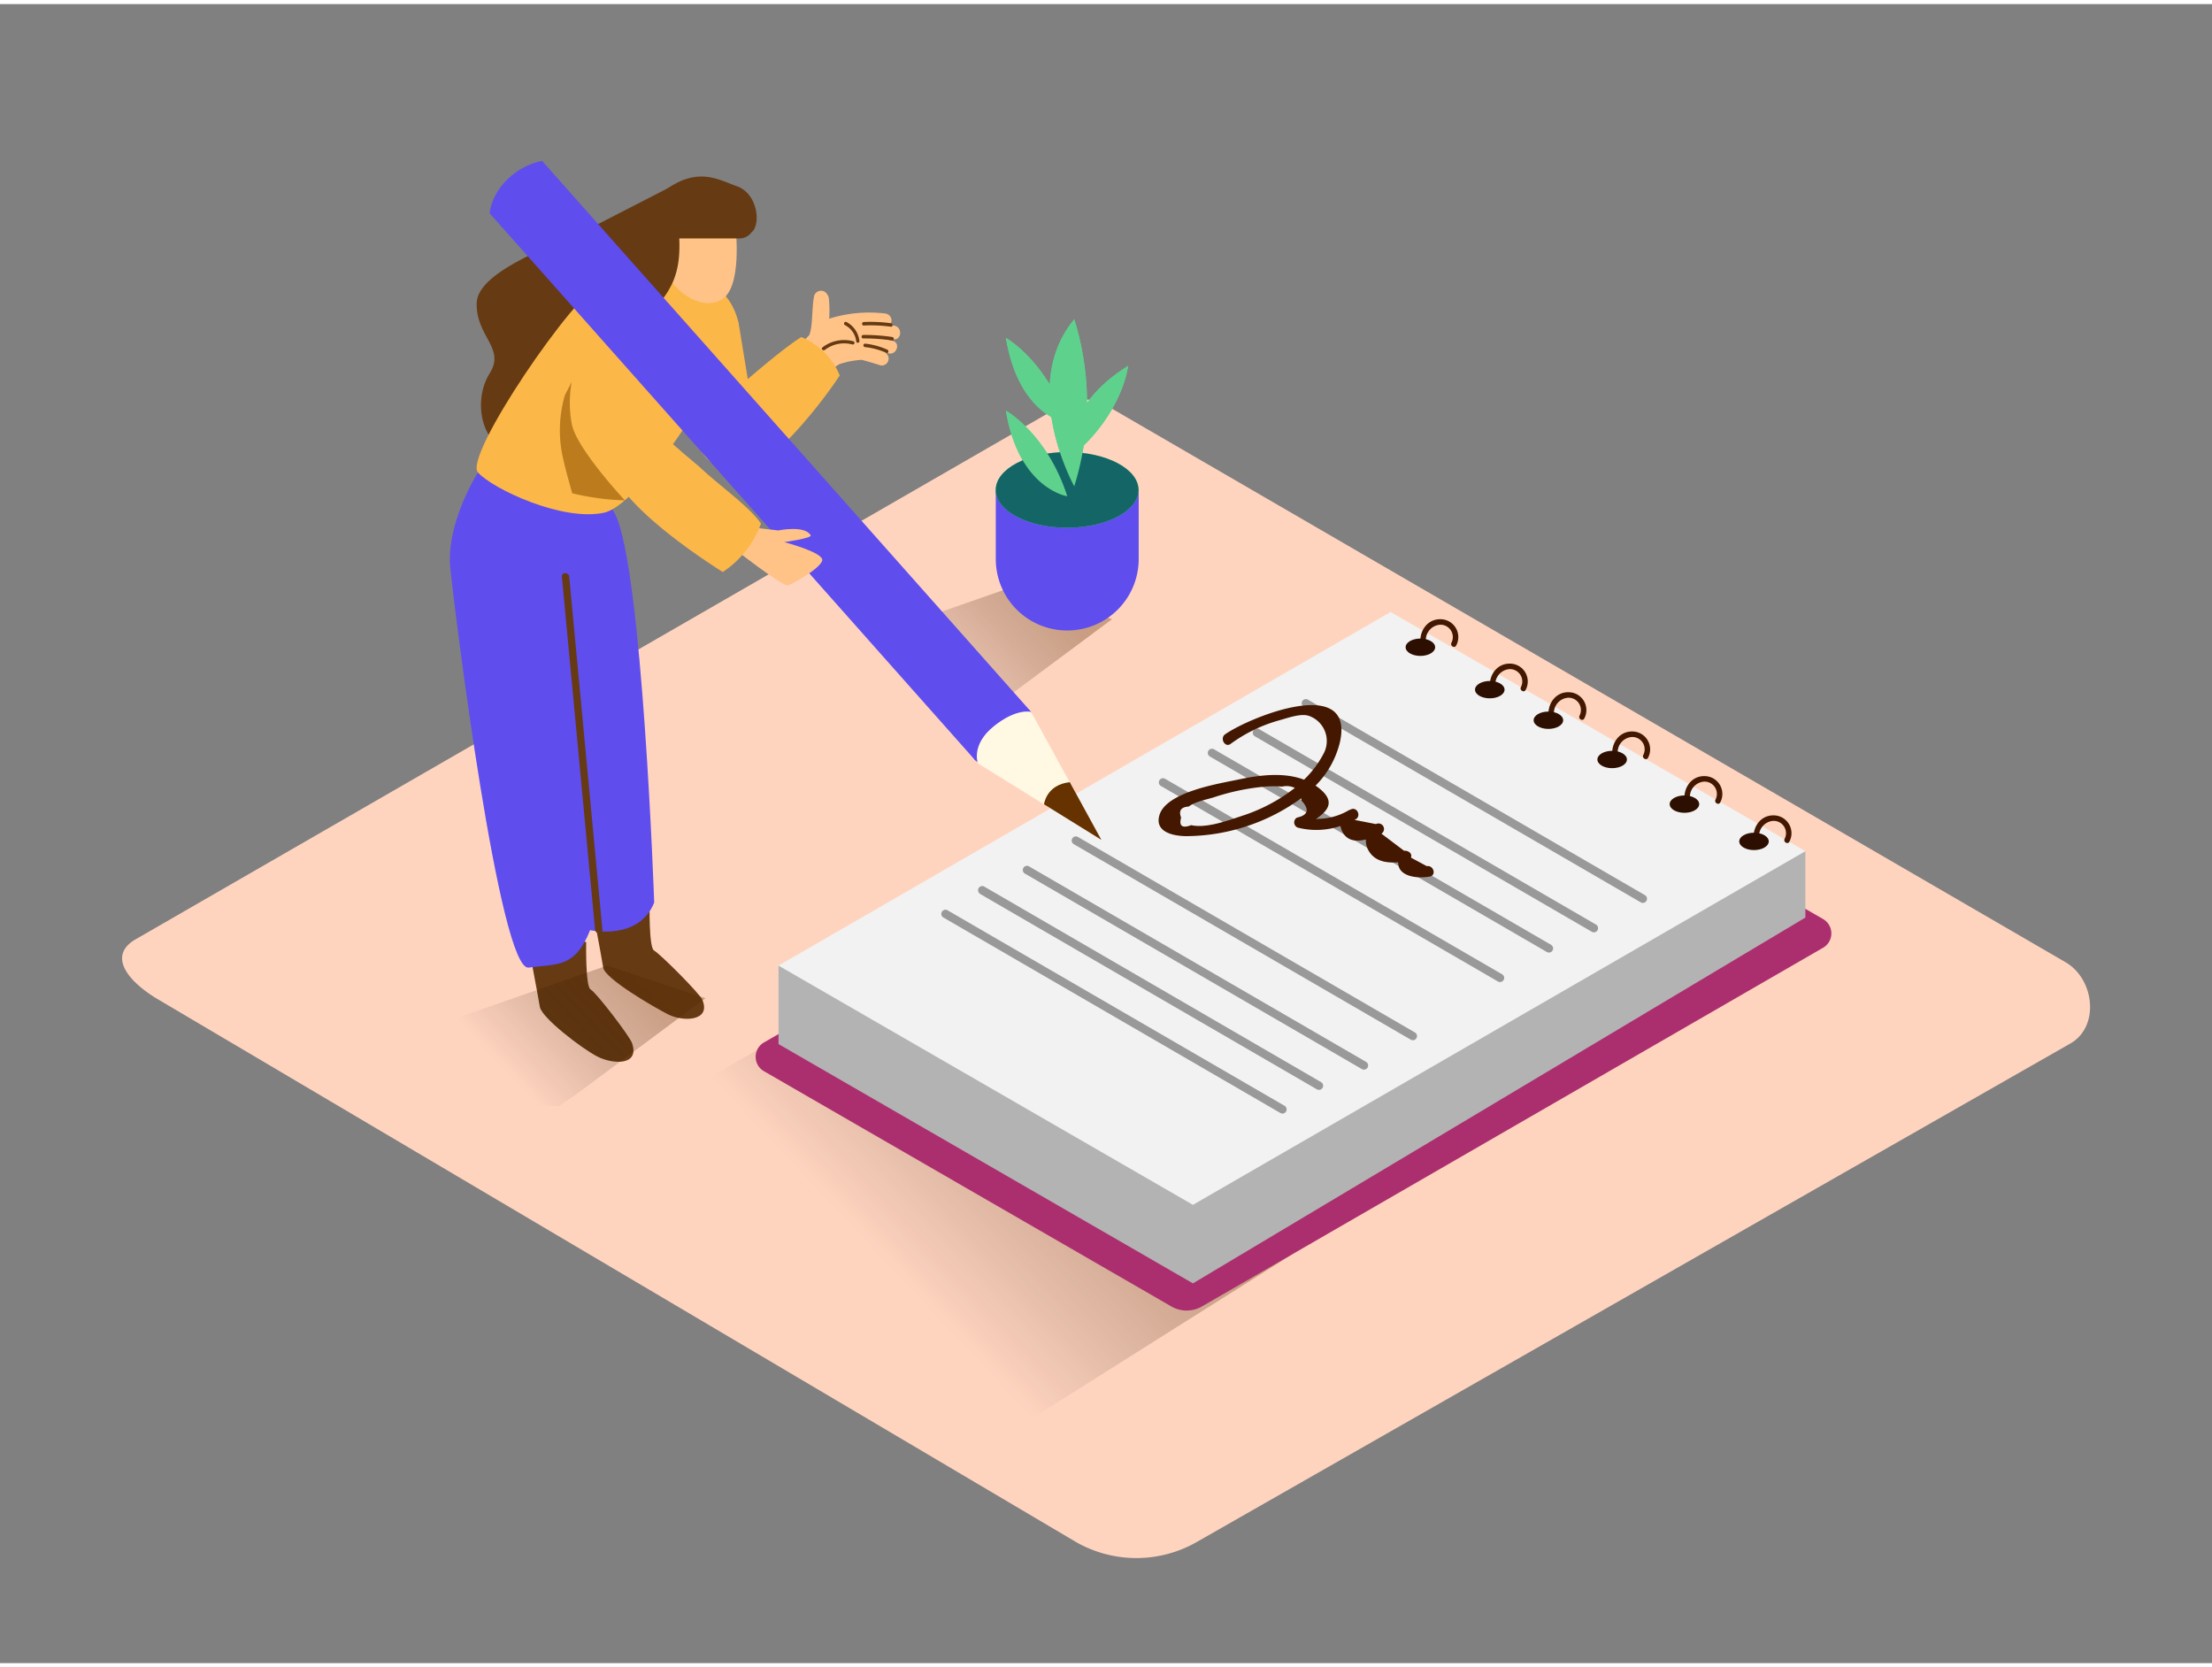 <svg id="Layer_2" data-name="Layer 2" xmlns="http://www.w3.org/2000/svg" xmlns:xlink="http://www.w3.org/1999/xlink" viewBox="0 0 400 300" width="406" height="306" class="illustration styles_illustrationTablet__1DWOa"><rect x="0" y="0" width="400" height="300" fill="#808080" stroke="none"/><defs><linearGradient id="linear-gradient" x1="159.58" y1="227.23" x2="193.97" y2="194.88" gradientUnits="userSpaceOnUse"><stop offset="0" stop-opacity="0"></stop><stop offset="0.99" stop-color="#552800"></stop></linearGradient><linearGradient id="linear-gradient-2" x1="163.37" y1="122.92" x2="185.53" y2="102.08" xlink:href="#linear-gradient"></linearGradient><linearGradient id="linear-gradient-3" x1="89.84" y1="191.47" x2="112" y2="170.63" xlink:href="#linear-gradient"></linearGradient></defs><title>PP</title><path d="M194.73,278.19,29,180.22c-5.28-3-9.8-7.83-4.66-11L190.67,73.33c2.5-1.55,6.29-2.56,8.82-1.09l174,101c5.28,3.06,6.22,11.63.94,14.69L216.58,278A22,22,0,0,1,194.73,278.19Z" fill="#ffd4bf"></path><path d="M116.92,212.59c3.15,1,8.69,7.42,11.92,8.07,2,.4,54.87,35.51,56.87,35.66l48.2-30.4L171.48,195,154,179.26l-42.38,24.46C116.84,207.53,110.83,210.73,116.92,212.59Z" opacity="0.32" fill="url(#linear-gradient)"></path><path d="M138.21,193l73.6,42.5a5.53,5.53,0,0,0,5.54,0l112.27-64.83a3,3,0,0,0,0-5.25l-74.92-43.2a3,3,0,0,0-3,0L138.21,187.73A3,3,0,0,0,138.21,193Z" fill="#ab2f6e"></path><polyline points="140.78 173.87 140.78 188.06 215.72 231.33 326.47 165.18 326.47 153.18" fill="#b3b3b3"></polyline><polygon points="140.78 173.87 215.72 217.13 326.47 153.18 251.47 109.93 140.78 173.87" fill="#f2f2f2"></polygon><path d="M320.93,146.71c-2.62-.17-4.21,2.3-3.76,4.7.12.63,1.08.36,1-.27a2.77,2.77,0,0,1,2.47-3.44,2.23,2.23,0,0,1,2.08,3.25c-.29.57.57,1.08.86.5A3.23,3.23,0,0,0,320.93,146.71Z" fill="#431700"></path><path d="M308.43,139.61c-2.62-.17-4.21,2.3-3.76,4.7.12.63,1.08.36,1-.27a2.77,2.77,0,0,1,2.47-3.44,2.23,2.23,0,0,1,2.08,3.25c-.29.57.57,1.08.86.5A3.23,3.23,0,0,0,308.43,139.61Z" fill="#431700"></path><path d="M295.37,131.54c-2.62-.17-4.21,2.3-3.76,4.7.12.63,1.08.36,1-.27a2.77,2.77,0,0,1,2.47-3.44,2.23,2.23,0,0,1,2.08,3.25c-.29.57.57,1.08.86.5A3.23,3.23,0,0,0,295.37,131.54Z" fill="#431700"></path><path d="M283.84,124.44c-2.62-.17-4.21,2.3-3.76,4.7.12.63,1.08.36,1-.27a2.77,2.77,0,0,1,2.47-3.44,2.23,2.23,0,0,1,2.08,3.25c-.29.57.57,1.08.86.5A3.23,3.23,0,0,0,283.84,124.44Z" fill="#431700"></path><path d="M273.24,119.27c-2.62-.17-4.21,2.3-3.76,4.7.12.63,1.08.36,1-.27a2.77,2.77,0,0,1,2.47-3.44,2.23,2.23,0,0,1,2.08,3.25c-.29.57.57,1.08.86.5A3.23,3.23,0,0,0,273.24,119.27Z" fill="#431700"></path><path d="M260.68,111.24c-2.62-.17-4.21,2.3-3.76,4.7.12.63,1.08.36,1-.27a2.77,2.77,0,0,1,2.47-3.44,2.23,2.23,0,0,1,2.08,3.25c-.29.57.57,1.08.86.5A3.23,3.23,0,0,0,260.68,111.24Z" fill="#431700"></path><ellipse cx="317.18" cy="151.41" rx="2.67" ry="1.57" fill="#2d0f02"></ellipse><ellipse cx="304.6" cy="144.67" rx="2.67" ry="1.57" fill="#2d0f02"></ellipse><ellipse cx="291.53" cy="136.6" rx="2.67" ry="1.57" fill="#2d0f02"></ellipse><ellipse cx="280" cy="129.5" rx="2.67" ry="1.57" fill="#2d0f02"></ellipse><ellipse cx="269.4" cy="123.97" rx="2.67" ry="1.57" fill="#2d0f02"></ellipse><ellipse cx="256.85" cy="116.3" rx="2.67" ry="1.57" fill="#2d0f02"></ellipse><line x1="236.14" y1="126.43" x2="297.08" y2="161.78" fill="#2d0f02"></line><path d="M235.76,127.08l60.94,35.35a.75.75,0,0,0,.76-1.3l-60.94-35.35a.75.75,0,0,0-.76,1.3Z" fill="#999"></path><line x1="227.29" y1="131.76" x2="288.23" y2="167.1" fill="#2d0f02"></line><path d="M226.91,132.4l60.94,35.35a.75.75,0,0,0,.76-1.3l-60.94-35.35a.75.75,0,0,0-.76,1.3Z" fill="#999"></path><line x1="219.16" y1="135.41" x2="280.1" y2="170.76" fill="#2d0f02"></line><path d="M218.78,136.06l60.94,35.35a.75.75,0,0,0,.76-1.3l-60.94-35.35a.75.75,0,0,0-.76,1.3Z" fill="#999"></path><line x1="210.31" y1="140.74" x2="271.26" y2="176.09" fill="#2d0f02"></line><path d="M209.93,141.39l60.94,35.35a.75.75,0,0,0,.76-1.3l-60.94-35.35a.75.75,0,0,0-.76,1.3Z" fill="#999"></path><line x1="194.55" y1="151.26" x2="255.5" y2="186.61" fill="#2d0f02"></line><path d="M194.17,151.91l60.94,35.35a.75.75,0,0,0,.76-1.3l-60.94-35.35a.75.75,0,0,0-.76,1.3Z" fill="#999"></path><line x1="185.71" y1="156.58" x2="246.65" y2="191.93" fill="#2d0f02"></line><path d="M185.33,157.23l60.94,35.35a.75.75,0,0,0,.76-1.3l-60.94-35.35a.75.75,0,0,0-.76,1.3Z" fill="#999"></path><line x1="177.57" y1="160.24" x2="238.52" y2="195.59" fill="#2d0f02"></line><path d="M177.19,160.89l60.94,35.35a.75.75,0,0,0,.76-1.3L178,159.59a.75.75,0,0,0-.76,1.3Z" fill="#999"></path><line x1="170.97" y1="164.53" x2="231.92" y2="199.87" fill="#2d0f02"></line><path d="M170.59,165.17l60.94,35.35a.75.75,0,0,0,.76-1.3l-60.94-35.35a.75.75,0,0,0-.76,1.3Z" fill="#999"></path><path d="M158.94,127.54c3.15,1,6.31,1.91,9.55,2.56a48.87,48.87,0,0,0,6,.69l3.36-2.28,23.25-17.29-17.78-5.91L141.23,120C146.43,123.79,152.85,125.68,158.94,127.54Z" opacity="0.32" fill="url(#linear-gradient-2)"></path><path d="M191.78,92.43c-4.19-.36-8.61-1.63-11.71-4.5v12.44A12.91,12.91,0,0,0,193,113.27h0a12.91,12.91,0,0,0,12.91-12.91V87.72C201.48,89.51,196.48,92.84,191.78,92.43Z" fill="#5f4dee"></path><ellipse cx="192.97" cy="87.85" rx="12.91" ry="6.84" fill="#5ed18d"></ellipse><path d="M193,89s-8.78-1.29-11.1-15.49C181.87,73.52,189.36,77.65,193,89Z" fill="#5ed18d"></path><path d="M194.26,87.2s-10.07-18.07,0-30.2A50.62,50.62,0,0,1,194.26,87.2Z" fill="#5ed18d"></path><path d="M193,75.84s-8.78-1.29-11.1-15.49C181.87,60.36,189.36,64.49,193,75.84Z" fill="#5ed18d"></path><path d="M194,81.63s-2.2-8.59,10-16.22C204,65.41,203.12,73.91,194,81.63Z" fill="#5ed18d"></path><ellipse cx="192.97" cy="87.85" rx="12.91" ry="6.84" fill="#146666"></ellipse><path d="M193,89s-8.78-1.29-11.1-15.49C181.87,73.52,189.36,77.65,193,89Z" fill="#5ed18d"></path><path d="M194.26,87.2s-10.07-18.07,0-30.2A50.62,50.62,0,0,1,194.26,87.2Z" fill="#5ed18d"></path><path d="M193,75.84s-8.78-1.29-11.1-15.49C181.87,60.36,189.36,64.49,193,75.84Z" fill="#5ed18d"></path><path d="M194,81.63s-2.2-8.59,10-16.22C204,65.41,203.12,73.91,194,81.63Z" fill="#5ed18d"></path><path d="M258,155.88l-2.86-1.54c.32-.79-.58-1.33-1.23-1.23l-4.1-3.1a1,1,0,0,0-1-1.73l-3.87-.76.21-.11c1-.55.32-2.2-.77-1.83l-.24.11h0l-.06,0a3.25,3.25,0,0,0-.41.22,11.16,11.16,0,0,1-5.66,1.42c2.31-1.59,3.56-3.31.18-5.8l-.3-.2a16.62,16.62,0,0,0,4.39-7.78c2.87-12.42-16.36-4.59-20.75-1.5-1,.73,0,2.47,1,1.73a27.2,27.2,0,0,1,8.7-4.24c1.61-.43,4-1.35,5.49-.82a4.81,4.81,0,0,1,2.72,6.64,18.31,18.31,0,0,1-3.63,4.89c-3.72-1.42-8.23-.81-12,0-3.39.71-12.78,2.2-14.12,6.32-1,3.16,2.47,3.86,4.78,3.89a35.69,35.69,0,0,0,20.83-6.85c0,.14.06.28.07.44q2.2,2.39-.84,3.06a1,1,0,0,0,.24,1.83,13.65,13.65,0,0,0,7.63-.32,3.42,3.42,0,0,0,.23.8c.83,1.94,2.62,2.08,4.37,1.64a3.51,3.51,0,0,0,.51,2.06c1.14,1.95,3.29,2.22,5.33,2.07-.06,2.51,3.27,3,5.64,2.59C259.81,157.61,259.27,155.68,258,155.88Zm-42.62-7.4q-2.42.9-1.8-1.37-.71-1.88,1.37-2c1.16-.89,3.16-1.24,4.57-1.68a40.78,40.78,0,0,1,9.26-1.93,20,20,0,0,1,3.08,0,3.46,3.46,0,0,1,2.29.24,30.86,30.86,0,0,1-9.58,5.06C222,147.66,218.07,149.09,215.39,148.47Z" fill="#431700"></path><path d="M123.85,31.71s-11.37,5.83-16.65,8.56-20.86,7.69-21,13.8,5.27,8.1,2.34,12.72-2,13.15,5,14.84,32.81-27.82,32.81-27.82" fill="#663a12"></path><path d="M106,169.61s-.16,8.09.81,8.58,7.06,8.45,7.49,9.7c1.41,4.15-3.51,3.83-6.26,2.43s-10.1-7-10.42-9S95,167.24,95,167.24" fill="#663a12"></path><path d="M117.47,162.57s-.16,8.09.81,8.58,8.23,7.71,8.74,8.93c1.59,3.85-3.47,4-6.22,2.6s-11.39-6.45-11.71-8.42-2.58-14.06-2.58-14.06" fill="#663a12"></path><path d="M86.43,84.7s-5.8,9.08-5,17.23,8.93,73,14.17,72.3,8.37.09,11.11-6.77c0,0,8.8,2,11.59-5,0,0-2.12-60.8-7.12-70.33S86.43,84.7,86.43,84.7Z" fill="#5f4dee"></path><path d="M161.41,60.88a27.72,27.72,0,0,0-4.44-.74,24.79,24.79,0,0,1,4.54.47c1.56.25,1.74-2.2.19-2.46l-.77-.12a1.28,1.28,0,0,0-.8-2.07,24.15,24.15,0,0,0-10.19.93,20.51,20.51,0,0,0-.07-3.73,1.09,1.09,0,0,0-.24-.58,1.29,1.29,0,0,0-2.44.33c-.34,2-.24,4-.57,5.94a7.76,7.76,0,0,1-.27,1q-2.28,2.36-4.48,4.79c-1,1.15.87,2.51,1.94,1.49a1.45,1.45,0,0,0,.66.54l-.18.24a1.1,1.1,0,0,0-.13,1.1l-.17.17c-1.13,1.1.45,3,1.58,1.89l.39-.4a1,1,0,0,0,1.44-.4,11.6,11.6,0,0,1,3.82-3.8l.48-.33a15.59,15.59,0,0,1,4.14-.81c1,.27,2.09.58,3.12.91a1.23,1.23,0,0,0,1-2.25l.67.15C162.1,63.59,162.95,61.27,161.41,60.88Z" fill="#ffc388"></path><path d="M161.11,57.71a27.25,27.25,0,0,0-4.9-.22c-.4,0-.45.65,0,.63a27.25,27.25,0,0,1,4.9.22C161.47,58.39,161.51,57.76,161.11,57.71Z" fill="#663a12"></path><path d="M161.34,60.2a33.76,33.76,0,0,0-5.22-.37c-.4,0-.45.63,0,.63a33.75,33.75,0,0,1,5.22.37C161.7,60.89,161.74,60.26,161.34,60.2Z" fill="#663a12"></path><path d="M154.4,61a6.41,6.41,0,0,0-5.66,1.07c-.34.22.07.7.4.48a5.73,5.73,0,0,1,5-1A.31.31,0,0,0,154.4,61Z" fill="#663a12"></path><path d="M155.4,60.88a4.39,4.39,0,0,0-2.36-3.4c-.37-.16-.59.44-.21.59a3.75,3.75,0,0,1,2,2.92C154.87,61.39,155.49,61.28,155.4,60.88Z" fill="#663a12"></path><path d="M160.45,62.49a13.32,13.32,0,0,0-4-1.09c-.4,0-.45.58,0,.63a12.77,12.77,0,0,1,3.86,1.05C160.61,63.25,160.82,62.65,160.45,62.49Z" fill="#663a12"></path><path d="M133.56,57.64l2.89,17.68s-2.2,6.59-6.93,7.44-8.28-21.13-8.28-21.13" fill="#fcb749"></path><path d="M119.56,48.17c-.65-.16-6.06.75-10.75,2.27S83.75,81.73,86.43,84.7s15.25,8.91,22.8,7.27,25.15-31,24.33-34.34c-1.89-7.65-7.8-7.67-7.8-7.67" fill="#fcb749"></path><path d="M133,40.31s1.37,11.21-2.69,13.23-8.46-2.18-9.77-4.62-2.7-14.77,4.92-13.94S133,40.31,133,40.31Z" fill="#ffc388"></path><path d="M133.21,32.92c-3.1-1.08-6.69-3.41-12.2.23s-7.23,13.76-.64,16.21l.93-2.73a4.24,4.24,0,0,1-.47-.65,3.28,3.28,0,0,1-.52-1.64,3.34,3.34,0,0,1,.08-1.76c0-.07,0-.13,0-.2q6.6,0,13.19,0a2.69,2.69,0,0,0,2.3-1.09C137.61,40,137.12,34.28,133.21,32.92Z" fill="#663a12"></path><path d="M144.9,60.21c-3.84,2.39-11.66,9.33-11.66,9.33l-5.7,12.26s3.34,4.72,9.57,1.4c4.42-2.36,11.4-10.94,14.74-16.05A12.66,12.66,0,0,0,144.9,60.21Z" fill="#fcb749"></path><path d="M102.93,103.53c-.08-.84-1.4-.84-1.32,0l6,63.86c.08.84,1.4.84,1.32,0Z" fill="#663a12"></path><path d="M123.21,80.92s-6.55-5.45-6.55-7.83,3.4-19.87-2.23-21.26-10.19,11.83-11.8,19.6,16.85,22.13,16.85,22.13" fill="#fcb749"></path><path d="M122.68,40c-.34-3.82-6.34-3.85-6,0,.2,2.28.55,4.82-.16,7a7.13,7.13,0,0,1-1.7,3l-.55,0a9.37,9.37,0,0,0-2-.1c-3.86,0-3.87,6,0,6,1.83,0,3.52.81,5.17-.27a12.73,12.73,0,0,0,3.66-4.24C123.12,47.84,123,43.86,122.68,40Z" fill="#663a12"></path><path d="M88.53,37.81c.61-4.66,4.89-8.57,9.49-9.46l88.29,99.47-10,8.88Z" fill="#5f4dee"></path><ellipse cx="181.31" cy="132.26" rx="6.69" ry="2.83" transform="translate(-42.09 153.7) rotate(-41.59)" fill="#5f4dee"></ellipse><path d="M176.84,137.3s-1.32-3.32,2.84-6.69,6.78-2.61,6.78-2.61l12.7,23.14Z" fill="#fff8e3"></path><path d="M199.16,151.13l-10.37-6.43s.39-3.54,4.66-4Z" fill="#653200"></path><path d="M134.73,94.48l6,.7s4.8-1,5.87.88c.29.51-4.77,1.23-4.77,1.23s7.29,1.92,6.85,3.36-5.29,4.21-6.22,4.47-10.18-7-10.18-7" fill="#ffc388"></path><path d="M137.61,93.94c-2.36-3.34-7.27-6.61-11.27-10.39-5.43-4.5-11.1-10.2-15.48-4.05-4.87,6.84,14.27,19.67,19.84,23.2A17.76,17.76,0,0,0,137.61,93.94Z" fill="#fcb749"></path><path d="M102.14,70.73a23,23,0,0,0-.58,10.15c.49,2.56,1.22,5.06,1.91,7.58A45.43,45.43,0,0,0,113,89.74s-8.89-9.49-9.62-13.9a21,21,0,0,1,0-7.5Z" fill="#bc7c1e"></path><path d="M85.41,196.09c3.15,1,6.31,1.91,9.55,2.56a48.87,48.87,0,0,0,6,.69l3.36-2.28,23.25-17.29-17.78-5.91L67.7,188.53C72.9,192.34,79.32,194.23,85.41,196.09Z" opacity="0.32" fill="url(#linear-gradient-3)"></path></svg>
